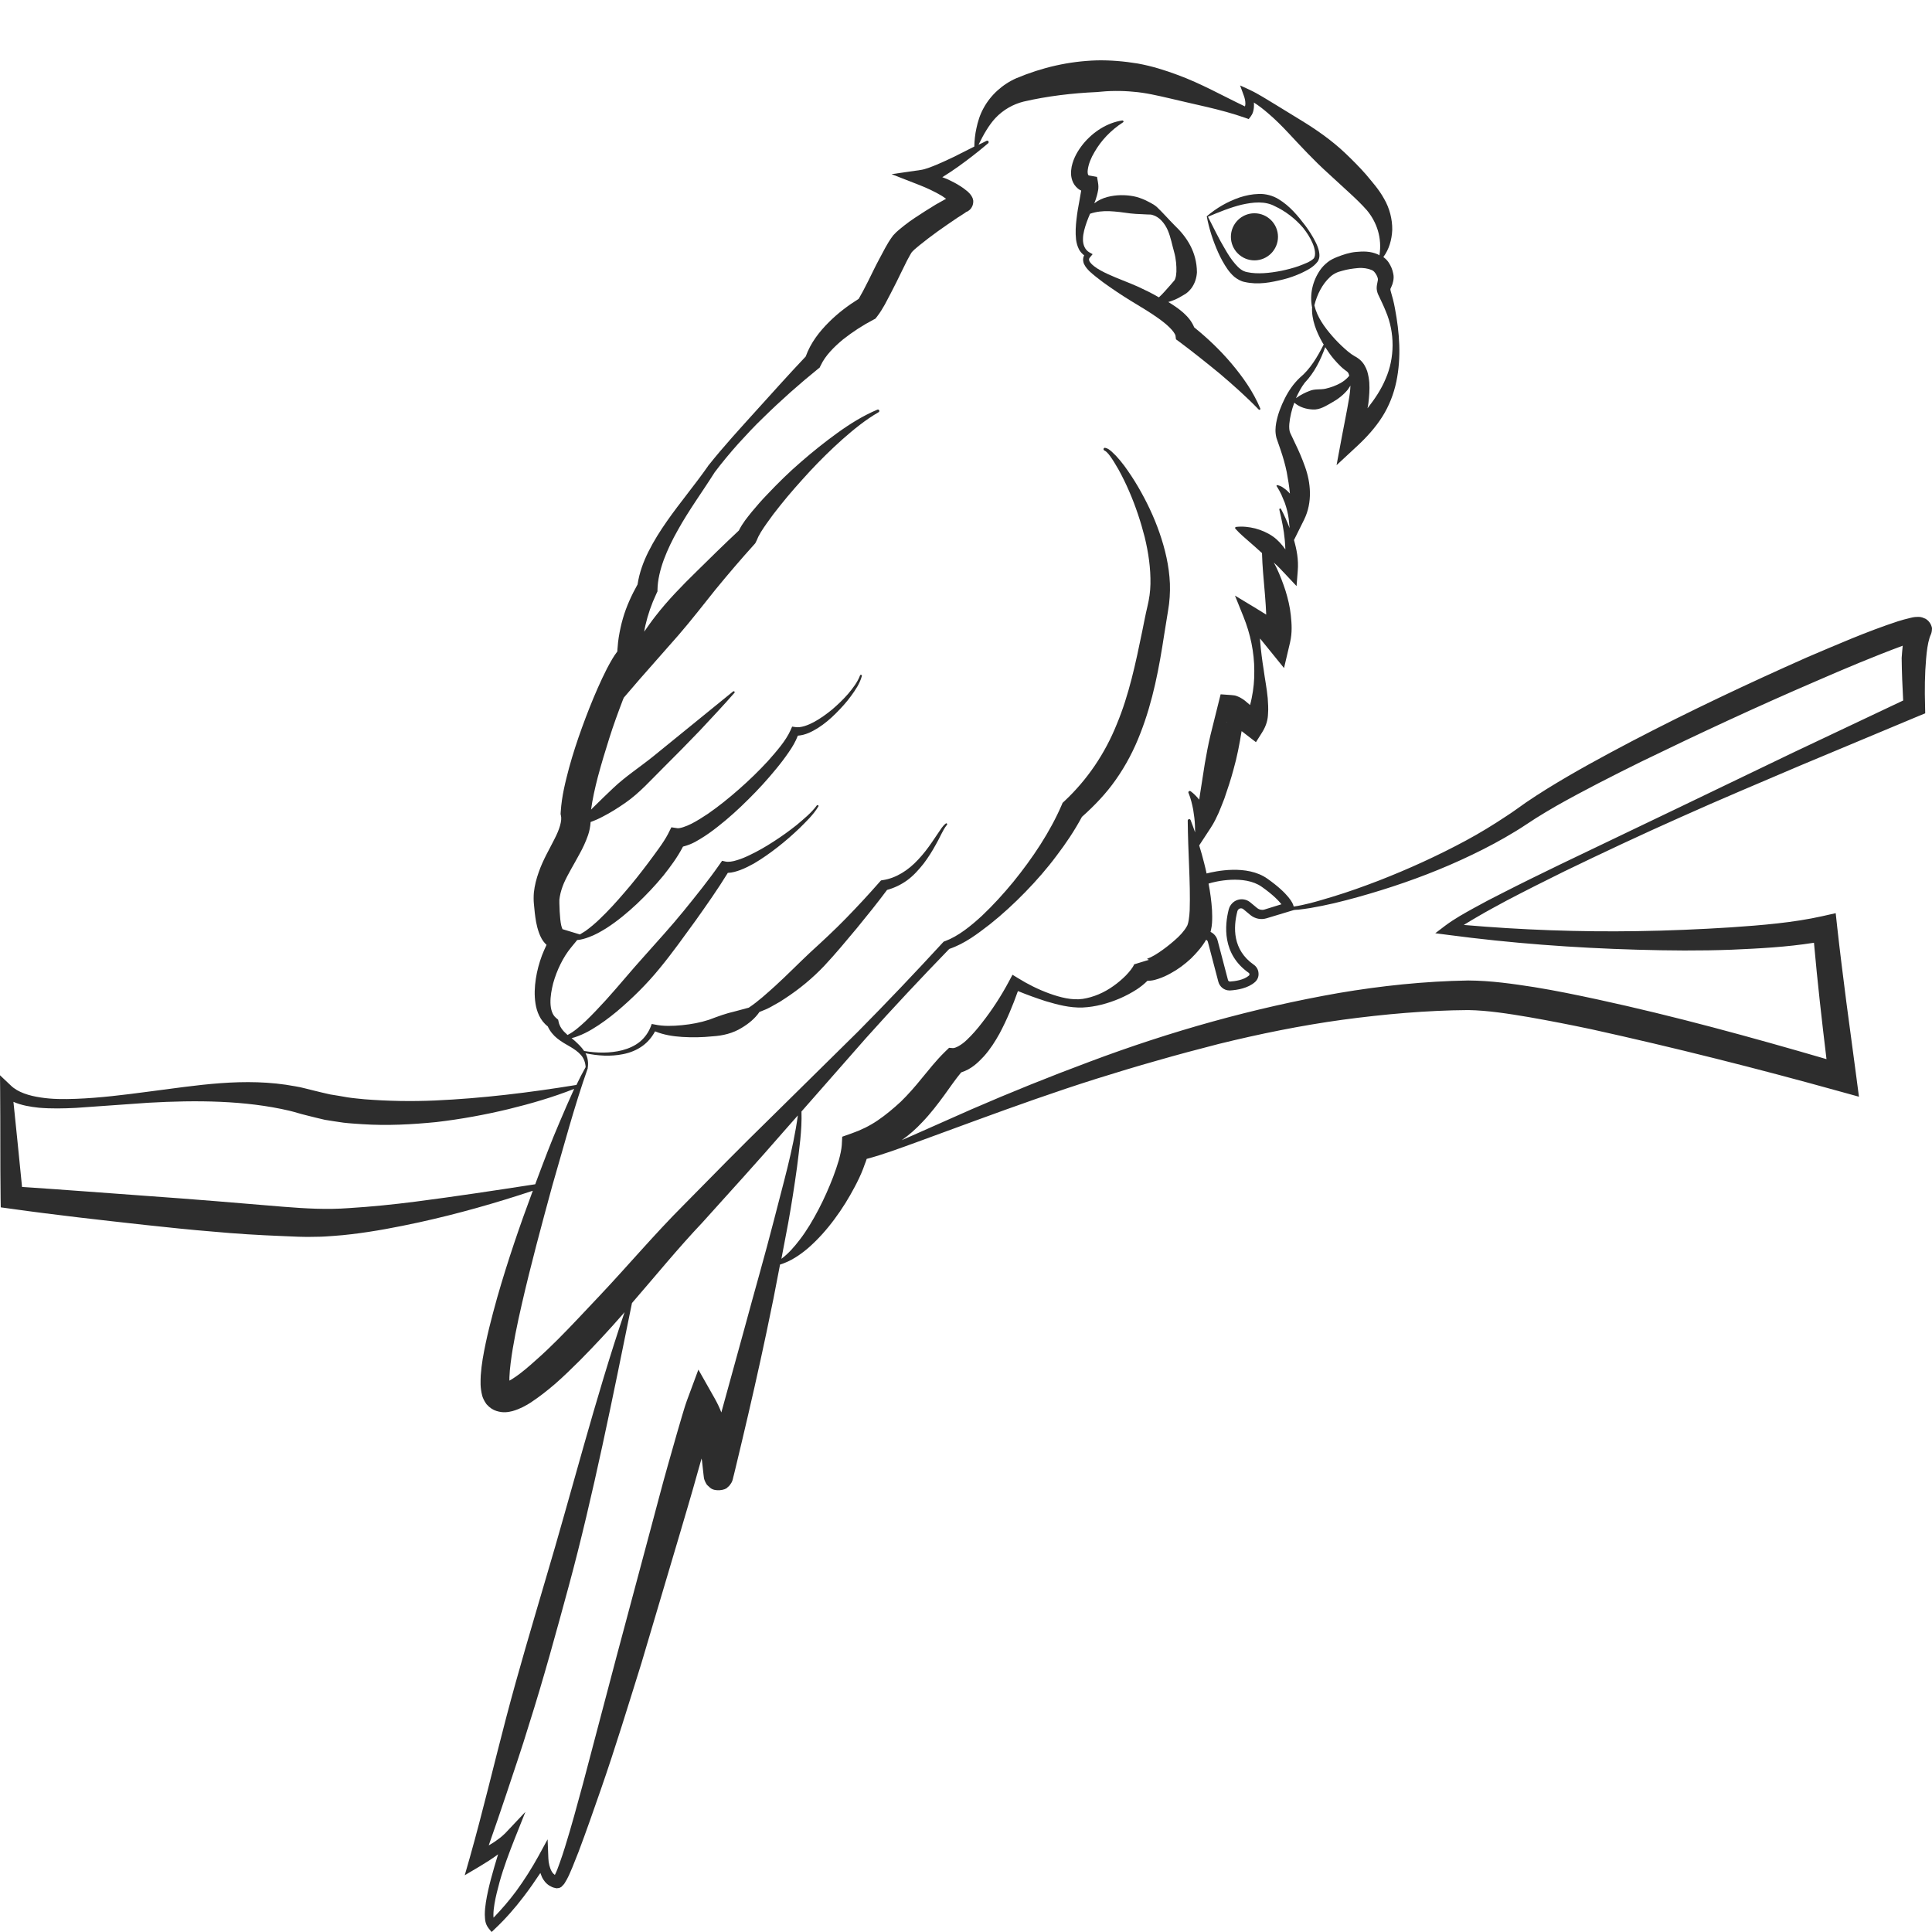 <?xml version="1.0" encoding="utf-8"?>
<!-- Generator: Adobe Illustrator 24.1.2, SVG Export Plug-In . SVG Version: 6.00 Build 0)  -->
<svg version="1.1" id="Layer_1" xmlns="http://www.w3.org/2000/svg" xmlns:xlink="http://www.w3.org/1999/xlink" x="0px" y="0px"
	 viewBox="0 0 128 128" style="enable-background:new 0 0 128 128;" xml:space="preserve">
<style type="text/css">
	.st0{fill:#2D2D2D;}
</style>
<g>
	<path class="st0" d="M81.33,17.84c0.13,0.18,0.27,0.35,0.46,0.51c0.19,0.15,0.44,0.29,0.66,0.33c0.92,0.21,1.76,0.03,2.58-0.17
		c0.41-0.1,0.81-0.25,1.19-0.42c0.38-0.19,0.77-0.36,1.08-0.76c0.16-0.25,0.12-0.5,0.08-0.71c-0.05-0.21-0.13-0.41-0.23-0.6
		c-0.19-0.38-0.41-0.72-0.66-1.06c-0.5-0.66-1.04-1.32-1.79-1.77c-0.37-0.23-0.86-0.36-1.3-0.34c-0.45,0.01-0.87,0.1-1.27,0.23
		c-0.81,0.28-1.52,0.69-2.18,1.25c0.16,0.85,0.41,1.61,0.75,2.38C80.88,17.11,81.08,17.48,81.33,17.84z M82.27,13.56
		c0.76-0.17,1.54-0.25,2.19,0.1c0.69,0.32,1.35,0.82,1.87,1.43c0.25,0.31,0.47,0.65,0.63,1.02c0.15,0.34,0.25,0.81,0.07,1.02
		c-0.22,0.22-0.63,0.36-0.99,0.5c-0.37,0.13-0.76,0.23-1.14,0.31c-0.76,0.15-1.59,0.24-2.27,0.09c-0.33-0.06-0.56-0.27-0.81-0.56
		c-0.25-0.29-0.46-0.62-0.66-0.97c-0.41-0.68-0.77-1.44-1.13-2.14C80.74,14.06,81.52,13.74,82.27,13.56z"/>
	<path class="st0" d="M127.84,41.24c-0.09-0.13-0.22-0.22-0.28-0.25c-0.32-0.15-0.41-0.11-0.49-0.12c-0.09,0-0.14,0.01-0.2,0.01
		c-0.11,0.01-0.19,0.03-0.27,0.05c-0.32,0.07-0.58,0.15-0.85,0.23c-2.1,0.69-4.05,1.55-6.03,2.39c-3.92,1.74-7.8,3.57-11.61,5.56
		c-1.9,1-3.79,2.02-5.63,3.16c-0.46,0.29-0.92,0.58-1.37,0.89c-0.46,0.32-0.87,0.63-1.31,0.91c-0.87,0.58-1.77,1.13-2.7,1.63
		c-1.86,1-3.79,1.88-5.77,2.65c-0.99,0.38-1.99,0.74-3.01,1.05c-0.51,0.15-1.02,0.31-1.53,0.44c-0.35,0.08-0.73,0.18-1.08,0.22
		l-0.02-0.07c-0.03-0.12-0.27-0.75-1.73-1.78c-1.35-0.95-3.44-0.49-4.02-0.34c-0.05-0.23-0.1-0.45-0.16-0.68
		c-0.1-0.4-0.21-0.79-0.33-1.18l0.76-1.16c0.25-0.38,0.38-0.68,0.53-1c0.13-0.32,0.26-0.63,0.38-0.95c0.22-0.64,0.43-1.27,0.6-1.91
		c0.24-0.84,0.4-1.69,0.54-2.55c0.07,0.05,0.14,0.1,0.21,0.16l0.74,0.57l0.41-0.65c0.29-0.46,0.38-0.87,0.39-1.23
		c0.03-0.37,0-0.7-0.02-1.03c-0.06-0.66-0.19-1.28-0.27-1.9c-0.1-0.62-0.18-1.24-0.23-1.86c-0.01-0.07-0.01-0.13-0.01-0.2l0.52,0.64
		l1.07,1.32l0.4-1.7c0.15-0.65,0.11-1.23,0.05-1.8c-0.06-0.56-0.19-1.1-0.35-1.62c-0.17-0.52-0.36-1.02-0.59-1.51
		c-0.06-0.12-0.12-0.24-0.19-0.36c0.26,0.23,0.51,0.49,0.76,0.76l0.75,0.8l0.08-1.02c0.06-0.73-0.07-1.4-0.25-2.03l0.67-1.35
		c0.57-1.16,0.44-2.46,0.06-3.51c-0.19-0.54-0.41-1.05-0.65-1.54l-0.33-0.7c-0.06-0.12-0.08-0.36-0.06-0.59
		c0.04-0.46,0.16-0.95,0.33-1.41c0.38,0.32,0.81,0.43,1.23,0.45c0.46,0.03,0.87-0.24,1.26-0.46c0.4-0.22,0.76-0.5,1.05-0.85
		c0.06-0.09,0.12-0.18,0.18-0.27c-0.01,0.3-0.05,0.62-0.11,0.95c-0.13,0.78-0.3,1.58-0.45,2.39l-0.36,1.93l1.4-1.3
		c0.61-0.57,1.18-1.2,1.63-1.91c0.45-0.71,0.76-1.51,0.93-2.32c0.34-1.64,0.21-3.25-0.09-4.85c-0.07-0.4-0.18-0.81-0.29-1.18
		c-0.03-0.17-0.01-0.09,0.06-0.28c0.08-0.16,0.19-0.53,0.12-0.83c-0.06-0.31-0.15-0.51-0.3-0.75c-0.1-0.15-0.22-0.27-0.36-0.37
		c0.38-0.51,0.56-1.14,0.59-1.8c0.01-0.71-0.18-1.44-0.54-2.06c-0.36-0.65-0.79-1.11-1.2-1.61c-0.43-0.49-0.88-0.94-1.34-1.38
		c-0.92-0.88-1.97-1.61-3.06-2.27l-1.63-1c-0.56-0.33-1.06-0.67-1.7-0.97l-0.61-0.28l0.24,0.66c0.07,0.18,0.11,0.37,0.11,0.55
		c0,0.06-0.01,0.12-0.03,0.18c-1.47-0.7-2.91-1.52-4.47-2.09c-0.83-0.31-1.69-0.58-2.62-0.75c-0.91-0.15-1.83-0.23-2.74-0.21
		c-1.84,0.06-3.59,0.46-5.31,1.18c-0.93,0.41-1.71,1.12-2.18,1.99c-0.24,0.43-0.38,0.9-0.47,1.33c-0.09,0.4-0.13,0.81-0.14,1.21
		c-0.46,0.23-0.91,0.46-1.37,0.69c-0.37,0.18-0.75,0.35-1.12,0.51c-0.37,0.15-0.76,0.31-1.06,0.35l-1.93,0.28l1.87,0.73
		c0.48,0.19,0.95,0.41,1.38,0.66c0.13,0.07,0.24,0.16,0.36,0.24L62,13.55c-0.47,0.29-0.94,0.58-1.4,0.89
		c-0.23,0.15-0.46,0.32-0.69,0.5c-0.23,0.19-0.45,0.34-0.73,0.65l-0.11,0.15L59,15.84l-0.13,0.2l-0.22,0.38l-0.39,0.73
		c-0.26,0.48-0.49,0.97-0.73,1.45l-0.36,0.7c-0.1,0.17-0.2,0.36-0.28,0.5c-0.72,0.45-1.38,0.95-1.98,1.55
		c-0.62,0.62-1.2,1.35-1.53,2.27c-1.11,1.17-2.16,2.35-3.23,3.53c-1.1,1.22-2.21,2.42-3.24,3.72l0,0l-0.01,0.02
		c-0.85,1.22-1.84,2.39-2.72,3.65c-0.44,0.63-0.86,1.29-1.22,2.01c-0.33,0.66-0.6,1.38-0.72,2.17c-0.39,0.7-0.74,1.45-0.97,2.25
		c-0.12,0.41-0.21,0.84-0.28,1.27c-0.03,0.21-0.06,0.43-0.07,0.64c-0.01,0.09-0.02,0.19-0.02,0.28c-0.14,0.18-0.23,0.33-0.33,0.49
		c-0.13,0.22-0.25,0.44-0.36,0.65c-0.22,0.43-0.42,0.86-0.61,1.29c-0.38,0.86-0.72,1.73-1.04,2.61c-0.32,0.88-0.61,1.77-0.86,2.68
		c-0.24,0.92-0.48,1.83-0.55,2.9l-0.01,0.15l0.02,0.09c0.09,0.34-0.09,0.93-0.43,1.58c-0.32,0.65-0.75,1.35-1.04,2.19
		c-0.15,0.42-0.27,0.87-0.32,1.35c-0.02,0.22-0.02,0.54,0,0.72l0.06,0.61c0.05,0.41,0.1,0.83,0.28,1.33c0.09,0.25,0.22,0.54,0.5,0.8
		c0,0,0,0,0,0c-0.11,0.23-0.21,0.46-0.3,0.69c-0.19,0.51-0.33,1.03-0.41,1.56c-0.08,0.53-0.11,1.08-0.02,1.65
		c0.08,0.51,0.3,1.11,0.81,1.5c0.15,0.33,0.38,0.6,0.63,0.8c0.29,0.23,0.58,0.39,0.86,0.55c0.27,0.16,0.52,0.33,0.71,0.55
		c0.19,0.21,0.29,0.49,0.31,0.8c-0.22,0.39-0.42,0.78-0.61,1.18c-3.12,0.51-6.25,0.89-9.36,1.03c-1.57,0.07-3.14,0.04-4.67-0.08
		c-0.38-0.04-0.77-0.07-1.15-0.13c-0.38-0.07-0.75-0.13-1.13-0.19c-0.37-0.08-0.73-0.17-1.1-0.26c-0.36-0.08-0.81-0.22-1.22-0.28
		c-3.35-0.63-6.6-0.04-9.77,0.36c-1.59,0.21-3.17,0.41-4.76,0.47c-0.79,0.03-1.58,0.03-2.34-0.09c-0.75-0.11-1.51-0.34-1.97-0.79
		L0,71.24l0.01,0.99c0.02,2.38,0,4.76,0.03,7.16l0.01,0.6l0.66,0.09c2.98,0.42,5.96,0.75,8.94,1.08c1.49,0.16,2.99,0.32,4.49,0.44
		c1.5,0.14,3,0.23,4.51,0.29c0.76,0.03,1.5,0.08,2.3,0.05c0.4,0,0.79-0.03,1.18-0.06c0.39-0.03,0.77-0.06,1.15-0.11
		c1.53-0.18,3.02-0.47,4.5-0.79c2.55-0.56,5.05-1.27,7.52-2.09c-0.87,2.33-1.67,4.67-2.36,7.08c-0.37,1.33-0.72,2.65-0.96,4.06
		c-0.06,0.35-0.1,0.71-0.13,1.1c-0.01,0.39-0.05,0.76,0.1,1.35c0.02,0.07,0.06,0.17,0.1,0.25c0.04,0.09,0.11,0.2,0.18,0.3
		c0.22,0.25,0.44,0.38,0.66,0.45c0.47,0.15,0.8,0.07,1.06,0.01c0.52-0.15,0.86-0.35,1.2-0.56c0.59-0.39,1.11-0.8,1.61-1.23
		c0.58-0.5,1.11-1.03,1.65-1.56c0.97-0.98,1.91-1.99,2.81-3.02c0.05-0.06,0.11-0.12,0.16-0.19c-1.93,5.68-3.54,12.03-5.22,17.66
		c-0.9,3.07-1.82,6.14-2.63,9.23c-0.81,3.09-1.55,6.23-2.41,9.27l-0.33,1.15l0.98-0.58c0.4-0.24,0.8-0.49,1.18-0.77
		c0.02-0.01,0.03-0.03,0.05-0.04c-0.17,0.55-0.33,1.1-0.48,1.66c-0.13,0.5-0.25,1.01-0.33,1.53c-0.04,0.26-0.07,0.53-0.07,0.81
		c0.02,0.28-0.01,0.58,0.27,0.93l0.18,0.22l0.22-0.21c0.7-0.66,1.33-1.38,1.9-2.13c0.39-0.51,0.76-1.04,1.11-1.57
		c0.03,0.09,0.07,0.18,0.11,0.28c0.1,0.2,0.25,0.41,0.49,0.56c0.12,0.07,0.24,0.13,0.37,0.15l0.05,0.01l0.02,0.01
		c0,0,0.02,0.01,0.07,0c0.08,0,0.17-0.02,0.23-0.06c0.08-0.04,0.06-0.04,0.09-0.07c0.1-0.09,0.13-0.14,0.17-0.19
		c0.25-0.39,0.37-0.71,0.52-1.06c0.14-0.34,0.28-0.69,0.41-1.03c0.52-1.38,1-2.76,1.48-4.14c0.96-2.76,1.81-5.56,2.68-8.34
		l2.49-8.39c0.41-1.4,0.83-2.79,1.22-4.2l0.28-0.99c0.01,0.06,0.02,0.11,0.03,0.16l0.1,0.91l0.02,0.16l0.01,0.07l0.01,0.05
		l0.01,0.03l0.02,0.06c0.03,0.08,0.07,0.16,0.11,0.23c0.08,0.08-0.09-0.04,0.25,0.26c0.31,0.29,1.03,0.17,1.16-0.02
		c0.12-0.09,0.18-0.18,0.25-0.29c0.03-0.05,0.06-0.12,0.07-0.15l0.01-0.03l0.03-0.11l0.01-0.04l0.01-0.05l0.03-0.11l0.11-0.45
		l0.43-1.8c0.57-2.4,1.12-4.81,1.63-7.23c0.32-1.5,0.62-3,0.9-4.5c0.7-0.21,1.33-0.64,1.87-1.1c0.65-0.57,1.22-1.21,1.73-1.9
		c0.51-0.68,0.96-1.41,1.36-2.17c0.2-0.38,0.39-0.77,0.55-1.19c0.03-0.08,0.06-0.17,0.09-0.25c0.05-0.13,0.1-0.25,0.14-0.39
		c1.1-0.29,2.15-0.69,3.21-1.07l3.98-1.46c2.65-0.97,5.31-1.92,8-2.77c1.34-0.42,2.69-0.83,4.04-1.21c1.35-0.39,2.71-0.75,4.07-1.1
		c2.72-0.67,5.47-1.23,8.24-1.61c2.76-0.37,5.55-0.62,8.31-0.64c1.29,0.02,2.68,0.24,4.04,0.47c1.37,0.24,2.75,0.51,4.12,0.8
		c5.48,1.21,10.96,2.59,16.39,4.1l1.34,0.37l-0.18-1.37l-0.66-4.94c-0.21-1.65-0.42-3.29-0.6-4.93l-0.1-0.92l-0.89,0.2
		c-1.92,0.43-4.01,0.6-6.06,0.74c-2.06,0.13-4.13,0.22-6.21,0.25c-3.83,0.06-7.66-0.08-11.48-0.41c0.32-0.2,0.64-0.39,0.97-0.58
		c0.61-0.36,1.24-0.69,1.86-1.03c1.26-0.66,2.53-1.3,3.81-1.93c2.56-1.24,5.14-2.45,7.75-3.61c2.6-1.17,5.23-2.27,7.85-3.39
		l7.89-3.3l0.44-0.18l-0.01-0.51c-0.03-1.03-0.02-2.1,0.07-3.11c0.04-0.5,0.11-1.01,0.23-1.39c0.01-0.05,0.03-0.07,0.04-0.11
		l0.02-0.05c0.03-0.07,0.1-0.2,0.1-0.46C128,41.56,127.93,41.35,127.84,41.24z M83.59,58.75c0.74,0.52,1.12,0.92,1.31,1.16
		l-1.13,0.35c-0.16,0.05-0.34,0.01-0.47-0.09l-0.47-0.39c-0.23-0.19-0.55-0.25-0.83-0.16c-0.29,0.09-0.51,0.33-0.59,0.62
		c-0.27,1.04-0.46,2.97,1.33,4.22c0.03,0.02,0.04,0.05,0.04,0.09c0,0.02,0,0.05-0.03,0.08c-0.34,0.3-0.93,0.38-1.26,0.4
		c-0.05,0-0.11-0.03-0.13-0.09l-0.69-2.63c-0.06-0.24-0.23-0.45-0.45-0.56l-0.02-0.01c0.01-0.04,0.02-0.08,0.03-0.12
		c0.04-0.17,0.06-0.33,0.07-0.48c0.02-0.3,0.01-0.57,0-0.84c-0.04-0.61-0.12-1.19-0.23-1.76C80.49,58.4,82.44,57.94,83.59,58.75z
		 M81.31,47.84l-0.04-0.01c-0.01-0.01-0.02-0.01-0.02-0.01s0.02,0.01,0.04,0.01c0.01,0,0.02,0.01,0.03,0.02
		C81.32,47.84,81.32,47.84,81.31,47.84z M88.83,25.37c-0.32,0.18-0.66,0.3-1,0.38c-0.35,0.08-0.73,0-1.07,0.15
		c-0.29,0.11-0.58,0.25-0.9,0.48c0.16-0.36,0.35-0.72,0.58-1.02c0.65-0.68,1.05-1.51,1.36-2.36c0.17,0.27,0.36,0.54,0.57,0.79
		c0.14,0.17,0.3,0.33,0.46,0.49c0.09,0.08,0.17,0.16,0.27,0.23l0.15,0.11c0.01,0.01,0.03,0.03,0.04,0.04
		c0.04,0.04,0.08,0.13,0.1,0.24C89.23,25.09,89.04,25.25,88.83,25.37z M91.81,20.62c0.61,1.42,0.6,3.09-0.01,4.48
		c-0.29,0.7-0.71,1.32-1.16,1.9c-0.01,0.02-0.03,0.03-0.04,0.05c0.02-0.11,0.05-0.22,0.06-0.34c0.05-0.43,0.09-0.88,0.06-1.36
		c-0.02-0.24-0.06-0.49-0.14-0.76c-0.09-0.26-0.24-0.56-0.51-0.78c-0.07-0.06-0.14-0.1-0.21-0.15l-0.11-0.06
		c-0.07-0.04-0.15-0.09-0.22-0.14c-0.15-0.11-0.3-0.23-0.44-0.36c-0.29-0.26-0.57-0.54-0.83-0.84c-0.51-0.59-0.99-1.24-1.18-2.03
		c0.18-0.73,0.53-1.4,1.01-1.85c0.12-0.12,0.25-0.21,0.39-0.28c0.13-0.07,0.26-0.11,0.45-0.16c0.34-0.1,0.7-0.15,1.04-0.18
		c0.34-0.03,0.67,0.03,0.88,0.12c0.11,0.04,0.18,0.1,0.23,0.17c0.07,0.08,0.16,0.24,0.18,0.32c0.03,0.09,0.05,0.12,0,0.33
		c-0.02,0.1-0.06,0.26-0.05,0.44c0.01,0.17,0.08,0.35,0.13,0.44C91.5,19.93,91.67,20.26,91.81,20.62z M27.54,79.61
		c-1.48,0.19-2.95,0.34-4.42,0.43c-1.47,0.11-2.85,0.03-4.36-0.09c-2.97-0.25-5.95-0.5-8.94-0.71c-2.79-0.2-5.57-0.42-8.36-0.6
		c-0.18-1.88-0.38-3.76-0.57-5.64c0.55,0.24,1.14,0.33,1.69,0.39c0.83,0.07,1.64,0.05,2.45,0.01l4.8-0.34
		c3.18-0.18,6.41-0.16,9.35,0.53c0.38,0.09,0.69,0.2,1.11,0.3c0.41,0.1,0.82,0.21,1.23,0.3c0.41,0.07,0.83,0.13,1.24,0.19
		c0.41,0.05,0.83,0.07,1.24,0.1c1.65,0.11,3.29,0.02,4.91-0.14c1.62-0.19,3.21-0.48,4.79-0.86c1.47-0.36,2.92-0.78,4.34-1.34
		c-0.34,0.74-0.66,1.49-0.98,2.24c-0.54,1.25-1.02,2.53-1.5,3.81c-0.03,0.09-0.07,0.18-0.1,0.27
		C32.81,78.87,30.17,79.27,27.54,79.61z M51.28,80.82c-0.61,2.38-1.3,4.75-1.94,7.13l-1.55,5.63c-0.12-0.32-0.27-0.63-0.45-0.95
		l-1.07-1.89l-0.76,2.05c-0.15,0.42-0.24,0.75-0.35,1.11l-0.31,1.06l-0.6,2.11c-0.4,1.4-0.76,2.82-1.14,4.22l-2.26,8.45l-2.23,8.45
		c-0.38,1.4-0.76,2.81-1.19,4.19c-0.11,0.35-0.22,0.69-0.34,1.02c-0.1,0.28-0.21,0.59-0.33,0.82c-0.07-0.05-0.14-0.12-0.2-0.22
		c-0.14-0.23-0.22-0.58-0.23-0.88l-0.05-1.26l-0.6,1.1c-0.44,0.8-0.94,1.59-1.48,2.33c-0.46,0.62-0.97,1.21-1.5,1.76
		c-0.01-0.06-0.01-0.13-0.01-0.19c0-0.23,0.03-0.47,0.07-0.72c0.08-0.49,0.21-0.97,0.34-1.46c0.27-0.97,0.63-1.92,1-2.86l0.71-1.78
		l-1.34,1.42c-0.11,0.11-0.29,0.27-0.46,0.39c-0.17,0.13-0.35,0.25-0.54,0.36c-0.03,0.02-0.06,0.03-0.09,0.05
		c0.4-1.14,0.79-2.27,1.17-3.41c0.5-1.52,1.03-3.04,1.49-4.57c0.97-3.05,1.81-6.14,2.65-9.23c1.6-5.91,2.94-12.64,4.18-18.72
		c1.56-1.8,3.05-3.63,4.67-5.34c1.82-2.02,3.65-4.03,5.43-6.08l0.89-1.01C52.54,76.23,51.86,78.52,51.28,80.82z M58.15,74.23
		c-0.53,0.36-1.1,0.64-1.7,0.85l-0.65,0.23l-0.03,0.56c-0.02,0.28-0.1,0.65-0.2,1.01c-0.11,0.36-0.23,0.73-0.37,1.09
		c-0.28,0.73-0.6,1.45-0.97,2.16c-0.37,0.7-0.77,1.39-1.25,2.01c-0.35,0.46-0.74,0.91-1.21,1.26c0.15-0.79,0.3-1.58,0.45-2.37
		c0.22-1.22,0.41-2.44,0.58-3.67c0.15-1.23,0.34-2.46,0.3-3.72c0,0,0,0,0,0l4.27-4.86c1.8-2.01,3.64-3.97,5.52-5.91
		c1.05-0.36,1.87-1,2.69-1.63c0.83-0.66,1.61-1.38,2.35-2.14c0.74-0.76,1.44-1.56,2.08-2.42c0.61-0.8,1.18-1.65,1.67-2.56
		c0.83-0.74,1.61-1.55,2.25-2.47c0.67-0.95,1.21-1.99,1.62-3.06c0.84-2.14,1.25-4.38,1.58-6.54l0.26-1.61
		c0.1-0.56,0.14-1.2,0.12-1.77c-0.05-1.18-0.32-2.3-0.69-3.37c-0.37-1.07-0.86-2.09-1.42-3.05c-0.28-0.48-0.59-0.95-0.92-1.4
		c-0.17-0.23-0.35-0.44-0.54-0.65c-0.1-0.1-0.2-0.2-0.31-0.3c-0.12-0.09-0.21-0.19-0.41-0.23c-0.04-0.01-0.08,0.01-0.1,0.05
		c-0.02,0.05,0,0.1,0.04,0.12l0.03,0.02c0.17,0.08,0.35,0.34,0.49,0.55c0.15,0.22,0.28,0.46,0.42,0.69c0.26,0.47,0.5,0.96,0.71,1.45
		c0.43,0.99,0.77,2.02,1.03,3.04c0.25,1.03,0.4,2.08,0.38,3.1c-0.01,0.52-0.08,0.98-0.2,1.49c-0.13,0.54-0.23,1.08-0.34,1.62
		c-0.44,2.14-0.88,4.24-1.69,6.18c-0.78,1.94-1.94,3.66-3.45,5.08l-0.14,0.13l-0.05,0.12c-0.78,1.81-1.93,3.53-3.21,5.11
		c-0.65,0.79-1.34,1.55-2.08,2.25c-0.74,0.68-1.56,1.35-2.44,1.68l-0.09,0.03l-0.05,0.05c-1.84,2-3.71,3.97-5.62,5.9l-5.81,5.73
		c-1.95,1.9-3.85,3.84-5.76,5.78c-1.93,1.93-3.7,4.03-5.55,5.99c-0.93,0.98-1.84,1.97-2.78,2.91c-0.47,0.47-0.95,0.93-1.44,1.36
		c-0.48,0.43-0.97,0.86-1.46,1.18c-0.1,0.07-0.21,0.14-0.31,0.19c0-0.07,0-0.15,0-0.22c0.01-0.3,0.04-0.61,0.08-0.93
		c0.16-1.28,0.44-2.6,0.74-3.91c0.6-2.62,1.31-5.24,2.02-7.85c0.76-2.6,1.45-5.24,2.35-7.78l0-0.01c0-0.01,0-0.02,0-0.02
		c0,0,0,0,0-0.01c0.05-0.31,0.01-0.66-0.15-0.96c0.81,0.17,1.65,0.23,2.49,0.06c0.46-0.09,0.92-0.27,1.31-0.56
		c0.34-0.25,0.61-0.58,0.81-0.95c0.59,0.24,1.19,0.33,1.8,0.37c0.66,0.04,1.33,0.03,2-0.04c0.68-0.04,1.36-0.2,1.95-0.57
		c0.45-0.27,0.87-0.61,1.17-1.05c0.06-0.02,0.12-0.04,0.18-0.07c0.27-0.1,0.53-0.23,0.78-0.38c0.25-0.13,0.5-0.28,0.73-0.44
		c0.95-0.62,1.82-1.34,2.59-2.15c0.76-0.81,1.47-1.67,2.18-2.52c0.68-0.83,1.35-1.66,1.99-2.52c0.48-0.13,0.93-0.35,1.32-0.63
		c0.43-0.31,0.78-0.71,1.1-1.11c0.31-0.41,0.58-0.84,0.82-1.28c0.25-0.42,0.44-0.93,0.71-1.27l0.02-0.02c0.02-0.02,0.02-0.05,0-0.08
		c-0.02-0.03-0.06-0.03-0.08-0.01c-0.23,0.18-0.34,0.4-0.49,0.61l-0.42,0.62c-0.28,0.41-0.58,0.8-0.91,1.15
		c-0.65,0.71-1.47,1.24-2.35,1.37l-0.12,0.02l-0.1,0.11c-0.72,0.82-1.46,1.62-2.22,2.4c-0.76,0.78-1.56,1.52-2.36,2.25
		c-0.79,0.74-1.54,1.51-2.33,2.23c-0.57,0.51-1.12,1.02-1.75,1.44c-0.32,0.09-0.62,0.17-0.93,0.25c-0.58,0.13-1.12,0.33-1.7,0.55
		c-0.58,0.19-1.18,0.3-1.79,0.36c-0.61,0.06-1.24,0.08-1.8-0.04l-0.21-0.04l-0.06,0.16c-0.15,0.39-0.4,0.75-0.73,1.02
		c-0.33,0.27-0.74,0.45-1.16,0.56c-0.81,0.21-1.69,0.19-2.53,0.05c-0.18-0.27-0.42-0.49-0.64-0.69c-0.06-0.05-0.13-0.11-0.19-0.16
		c0.14-0.03,0.28-0.08,0.41-0.13c0.33-0.12,0.64-0.28,0.93-0.45c0.59-0.35,1.14-0.76,1.66-1.19c1.03-0.87,1.99-1.82,2.83-2.85
		c0.85-1.03,1.62-2.12,2.4-3.19c0.73-1.03,1.45-2.05,2.12-3.14c0.31-0.01,0.58-0.1,0.83-0.19c0.32-0.12,0.61-0.27,0.9-0.43
		c0.56-0.33,1.08-0.7,1.58-1.09c0.5-0.39,0.98-0.81,1.44-1.25c0.45-0.45,0.91-0.88,1.25-1.44c0.02-0.03,0.01-0.06-0.02-0.08
		c-0.03-0.02-0.07-0.01-0.09,0.01l0,0.01c-0.36,0.49-0.86,0.89-1.33,1.29c-0.49,0.39-0.99,0.75-1.52,1.09
		c-0.52,0.34-1.06,0.65-1.61,0.91c-0.27,0.13-0.55,0.25-0.83,0.33c-0.27,0.09-0.56,0.13-0.75,0.09l-0.23-0.05l-0.16,0.23
		c-0.73,1.05-1.57,2.09-2.39,3.1c-0.83,1.02-1.72,1.99-2.59,2.97c-0.88,0.97-1.7,1.98-2.57,2.94c-0.44,0.48-0.88,0.95-1.34,1.39
		c-0.37,0.34-0.75,0.69-1.19,0.91c-0.09-0.08-0.17-0.16-0.25-0.24c-0.19-0.21-0.31-0.43-0.35-0.67l-0.02-0.1l-0.15-0.13
		c-0.24-0.2-0.35-0.57-0.36-0.99c-0.01-0.42,0.07-0.86,0.18-1.3c0.24-0.86,0.66-1.73,1.18-2.36l0.41-0.5
		c0.27-0.02,0.53-0.1,0.77-0.19c0.42-0.15,0.8-0.37,1.17-0.6c0.73-0.47,1.4-1.03,2.02-1.61c0.62-0.59,1.21-1.21,1.76-1.88
		c0.47-0.6,0.91-1.18,1.29-1.91c0.17-0.04,0.32-0.1,0.46-0.15c0.25-0.1,0.46-0.22,0.67-0.35c0.42-0.25,0.79-0.52,1.16-0.81
		c0.73-0.57,1.41-1.19,2.05-1.83c0.65-0.64,1.26-1.31,1.84-2.02c0.29-0.35,0.57-0.72,0.83-1.1c0.23-0.33,0.44-0.68,0.6-1.09
		c0.52-0.04,0.94-0.27,1.32-0.5c0.44-0.28,0.83-0.61,1.19-0.97c0.36-0.36,0.7-0.73,1-1.14c0.3-0.41,0.59-0.83,0.73-1.34
		c0.01-0.03-0.01-0.07-0.04-0.08c-0.03-0.01-0.07,0-0.08,0.04l0,0c-0.17,0.45-0.48,0.85-0.79,1.22c-0.32,0.37-0.68,0.71-1.05,1.03
		c-0.38,0.31-0.78,0.6-1.2,0.83c-0.41,0.22-0.88,0.4-1.25,0.34l-0.21-0.03l-0.1,0.23c-0.32,0.72-0.94,1.41-1.51,2.06
		c-0.6,0.65-1.23,1.26-1.9,1.85c-0.66,0.58-1.35,1.14-2.06,1.63c-0.36,0.24-0.72,0.47-1.09,0.66c-0.35,0.18-0.79,0.33-0.95,0.3
		l-0.39-0.06l-0.22,0.44c-0.15,0.29-0.38,0.64-0.61,0.96c-0.24,0.33-0.47,0.65-0.72,0.98c-0.49,0.65-1,1.3-1.54,1.92
		c-0.53,0.62-1.08,1.23-1.67,1.79c-0.29,0.28-0.6,0.54-0.93,0.78c-0.12,0.08-0.25,0.16-0.37,0.23l-1.12-0.34
		c-0.07-0.02-0.04-0.03-0.04-0.03c0-0.01-0.04-0.08-0.07-0.2c-0.06-0.24-0.09-0.6-0.11-0.95l-0.02-0.55c-0.01-0.2,0-0.28,0.03-0.44
		c0.05-0.29,0.14-0.58,0.27-0.89c0.27-0.61,0.66-1.23,1.05-1.96c0.2-0.36,0.39-0.76,0.55-1.22c0.09-0.26,0.15-0.56,0.17-0.87
		c0.28-0.1,0.55-0.22,0.81-0.36c0.53-0.27,1.01-0.58,1.49-0.91c0.95-0.66,1.71-1.53,2.52-2.33c0.81-0.8,1.61-1.62,2.4-2.44
		c0.78-0.84,1.56-1.66,2.31-2.52c0.02-0.02,0.02-0.06,0-0.08c-0.02-0.03-0.06-0.03-0.09-0.01l-5.29,4.3
		c-0.88,0.71-1.84,1.33-2.65,2.1c-0.41,0.39-0.81,0.77-1.21,1.17c-0.09,0.08-0.17,0.17-0.26,0.26c0.09-0.68,0.26-1.44,0.45-2.17
		c0.23-0.86,0.49-1.72,0.76-2.57c0.27-0.86,0.58-1.7,0.9-2.54c0.02-0.05,0.04-0.09,0.06-0.14c0.34-0.4,0.69-0.81,1.04-1.21
		l2.58-2.93c0.85-0.98,1.65-2.02,2.47-3.04c0.83-1.01,1.69-2.02,2.56-2.98l0.06-0.07l0.1-0.2c0.04-0.08,0.05-0.13,0.1-0.23
		l0.16-0.29c0.13-0.2,0.25-0.4,0.4-0.6c0.28-0.4,0.58-0.8,0.89-1.18c0.62-0.78,1.29-1.53,1.97-2.27c0.68-0.73,1.4-1.44,2.15-2.11
		c0.75-0.66,1.53-1.3,2.4-1.8c0.04-0.02,0.06-0.08,0.04-0.12c-0.02-0.05-0.08-0.07-0.12-0.05c-0.95,0.4-1.83,0.95-2.66,1.55
		c-0.83,0.6-1.63,1.24-2.41,1.92c-0.78,0.67-1.51,1.39-2.22,2.14c-0.36,0.37-0.7,0.76-1.04,1.17c-0.3,0.38-0.58,0.7-0.85,1.23
		c-0.96,0.9-1.89,1.81-2.82,2.73c-0.95,0.93-1.89,1.89-2.71,2.95c-0.26,0.33-0.5,0.68-0.74,1.02c0.02-0.14,0.05-0.28,0.08-0.42
		c0.16-0.7,0.4-1.4,0.72-2.08l0.08-0.17l0-0.11c0.01-0.64,0.18-1.33,0.42-1.99c0.25-0.67,0.57-1.33,0.94-1.98
		c0.72-1.3,1.61-2.51,2.43-3.81c0.48-0.64,1-1.26,1.54-1.87c0.55-0.6,1.1-1.2,1.69-1.76c1.16-1.14,2.39-2.23,3.64-3.24l0.08-0.06
		l0.08-0.16c0.3-0.64,0.87-1.21,1.47-1.71c0.62-0.49,1.31-0.94,2-1.3l0.15-0.08l0.11-0.14c0.24-0.31,0.36-0.54,0.51-0.79l0.39-0.74
		c0.25-0.49,0.5-0.97,0.73-1.46l0.35-0.71l0.18-0.33l0.08-0.14l0.05-0.08c0.08-0.1,0.29-0.29,0.48-0.44l0.61-0.48
		c0.42-0.32,0.85-0.63,1.29-0.93l0.66-0.45l0.33-0.21l0.15-0.1l0.06-0.04c0.01-0.01,0.02-0.01,0.01-0.01l-0.01,0c0,0-0.01,0-0.01,0
		c0.05-0.02,0.11-0.04,0.16-0.07c0.08-0.05,0.16-0.12,0.22-0.21c0.03-0.04,0.05-0.09,0.07-0.13c0.01-0.03,0.02-0.05,0.03-0.08
		c0.02-0.06,0.02-0.12,0.03-0.17c0-0.03,0-0.06,0-0.08l0-0.03c-0.01-0.05-0.02-0.09-0.03-0.13c-0.02-0.06-0.04-0.09-0.06-0.13
		l-0.04-0.07c-0.05-0.07-0.09-0.12-0.13-0.16c-0.07-0.08-0.14-0.14-0.21-0.19c-0.13-0.11-0.26-0.2-0.39-0.28
		c-0.26-0.17-0.52-0.3-0.79-0.43c-0.13-0.06-0.27-0.11-0.4-0.16c0.36-0.22,0.7-0.45,1.04-0.69c0.69-0.49,1.35-1.01,2-1.56
		c0.03-0.03,0.04-0.08,0.02-0.12c-0.02-0.05-0.08-0.06-0.13-0.04c-0.18,0.09-0.35,0.18-0.53,0.26c0.32-0.66,0.69-1.31,1.12-1.77
		c0.52-0.55,1.18-0.92,1.87-1.09c1.55-0.36,3.23-0.56,4.83-0.63C73.49,6.01,74.3,6,75.1,6.08c0.78,0.06,1.59,0.25,2.41,0.44
		c1.63,0.4,3.35,0.71,4.97,1.28l0.25,0.09l0.13-0.17c0.13-0.18,0.16-0.29,0.19-0.44c0.03-0.14,0.03-0.28,0.03-0.41
		c0-0.03-0.01-0.05-0.01-0.08c0.33,0.21,0.65,0.46,0.95,0.72c0.47,0.4,0.91,0.84,1.34,1.3c0.85,0.91,1.69,1.82,2.61,2.65l1.35,1.24
		c0.44,0.4,0.9,0.84,1.24,1.23c0.65,0.78,1.02,1.83,0.83,2.99c-0.03-0.02-0.06-0.04-0.09-0.06c-0.51-0.23-1-0.21-1.45-0.17
		c-0.45,0.04-0.86,0.18-1.27,0.34c-0.19,0.08-0.43,0.18-0.62,0.34c-0.19,0.15-0.36,0.32-0.49,0.51c-0.52,0.75-0.7,1.63-0.55,2.44
		c0,0,0.01,0.01,0.01,0.01c-0.05,0.84,0.29,1.67,0.7,2.39c0.02,0.03,0.04,0.07,0.07,0.1c-0.42,0.83-0.89,1.63-1.59,2.21
		c-0.42,0.4-0.74,0.87-0.99,1.37c-0.25,0.5-0.46,1.03-0.57,1.62c-0.05,0.3-0.08,0.61,0.02,1c0.1,0.3,0.18,0.52,0.27,0.78
		c0.17,0.5,0.31,0.99,0.41,1.48c0.09,0.49,0.17,0.96,0.21,1.42c-0.07-0.07-0.14-0.15-0.22-0.22c-0.19-0.14-0.32-0.28-0.62-0.34
		c-0.01,0-0.02,0-0.03,0.01c-0.02,0.01-0.02,0.04-0.01,0.06l0.04,0.06c0.07,0.11,0.19,0.32,0.27,0.49c0.08,0.18,0.16,0.37,0.23,0.55
		c0.13,0.37,0.22,0.73,0.26,1.07l0.06,0.61c-0.17-0.44-0.35-0.86-0.57-1.27c-0.01-0.02-0.04-0.04-0.07-0.03
		c-0.03,0.01-0.05,0.04-0.04,0.08c0.16,0.67,0.3,1.34,0.36,2.01c0.02,0.21,0.03,0.42,0.04,0.62c-0.23-0.32-0.5-0.63-0.83-0.86
		c-0.36-0.25-0.76-0.42-1.17-0.53c-0.41-0.1-0.83-0.15-1.27-0.1c-0.01,0-0.03,0.01-0.04,0.02c-0.03,0.03-0.03,0.07,0,0.1
		c0.29,0.33,0.6,0.58,0.88,0.83c0.29,0.24,0.55,0.49,0.81,0.72c0.02,0.02,0.05,0.04,0.07,0.06c0.01,0.44,0.04,0.85,0.07,1.27
		l0.13,1.53c0.04,0.44,0.06,0.87,0.08,1.28c-0.21-0.13-0.42-0.26-0.63-0.39l-1.44-0.87l0.56,1.39c0.46,1.14,0.72,2.36,0.72,3.59
		c0.01,0.61-0.05,1.22-0.17,1.8c-0.03,0.16-0.07,0.32-0.11,0.47c-0.1-0.09-0.21-0.18-0.33-0.28c-0.07-0.06-0.15-0.11-0.25-0.17
		c-0.05-0.03-0.1-0.06-0.17-0.09l-0.12-0.05l-0.09-0.03c-0.07-0.01-0.02-0.02-0.28-0.04l-0.71-0.05l-0.2,0.8l-0.47,1.89
		c-0.15,0.63-0.27,1.27-0.38,1.91l-0.3,1.92c-0.02,0.16-0.05,0.3-0.07,0.46c-0.17-0.21-0.35-0.4-0.57-0.56
		c-0.03-0.02-0.06-0.02-0.09-0.01c-0.05,0.02-0.07,0.08-0.05,0.13l0.01,0.01c0.14,0.35,0.23,0.72,0.3,1.08
		c0.06,0.37,0.11,0.73,0.12,1.09l0.01,0.43c-0.1-0.27-0.19-0.55-0.3-0.82c-0.02-0.04-0.05-0.06-0.09-0.06c-0.05,0-0.1,0.04-0.1,0.1
		c0.01,1.02,0.05,2.02,0.09,3.02c0.04,0.99,0.07,1.99,0.04,2.92c-0.02,0.45-0.09,0.94-0.2,1.08c-0.17,0.3-0.47,0.63-0.8,0.91
		c-0.33,0.29-0.69,0.57-1.05,0.81c-0.18,0.12-0.36,0.23-0.53,0.31c-0.08,0.04-0.16,0.06-0.21,0.09c-0.05,0.03-0.07,0,0.09,0.08
		l-0.98,0.3c-0.08,0.21-0.31,0.49-0.55,0.74c-0.25,0.25-0.53,0.49-0.83,0.7c-0.6,0.43-1.31,0.74-2.03,0.85
		c-0.72,0.1-1.49-0.1-2.21-0.36c-0.72-0.26-1.44-0.62-2.08-1.02l-0.36-0.22l-0.23,0.43c-0.51,0.96-1.12,1.9-1.78,2.74
		c-0.32,0.42-0.67,0.82-1.02,1.15c-0.34,0.33-0.75,0.55-0.92,0.54l-0.25-0.02l-0.29,0.28c-0.61,0.6-1.06,1.19-1.52,1.74
		c-0.45,0.56-0.91,1.08-1.39,1.55C59.18,73.45,58.68,73.87,58.15,74.23z M63.21,13.62c0,0,0.01,0.01,0.01,0.02
		c0.01,0.01,0.01,0.02,0,0L63.21,13.62z M126.09,46.41l-7.29,3.45l-7.71,3.71l-7.72,3.7c-1.28,0.62-2.57,1.25-3.84,1.9
		c-0.64,0.32-1.27,0.65-1.9,1c-0.63,0.35-1.25,0.69-1.87,1.15l-0.67,0.51l0.85,0.11c4.15,0.55,8.32,0.86,12.51,0.98
		c2.09,0.06,4.19,0.08,6.29,0c1.81-0.08,3.6-0.17,5.44-0.46c0.23,2.59,0.52,5.15,0.83,7.71c-5.01-1.46-10.03-2.84-15.15-3.95
		c-1.39-0.3-2.79-0.59-4.21-0.82c-1.43-0.22-2.84-0.43-4.38-0.44c-2.9,0.05-5.75,0.35-8.58,0.83c-5.64,0.99-11.15,2.54-16.47,4.54
		c-2.66,0.99-5.29,2.05-7.89,3.18l-3.88,1.72c-0.24,0.1-0.47,0.2-0.71,0.31c0.5-0.35,0.96-0.76,1.36-1.19
		c0.55-0.57,1.02-1.19,1.46-1.79c0.39-0.54,0.76-1.08,1.12-1.51c0.71-0.23,1.13-0.67,1.5-1.06c0.43-0.48,0.75-0.99,1.04-1.51
		c0.49-0.92,0.88-1.86,1.22-2.82c0.61,0.25,1.22,0.47,1.84,0.67c0.78,0.23,1.58,0.45,2.45,0.42c0.86-0.04,1.68-0.27,2.46-0.6
		c0.39-0.17,0.77-0.37,1.14-0.61c0.24-0.16,0.47-0.34,0.69-0.56c0.08,0,0.15-0.01,0.21-0.01c0.2-0.02,0.36-0.07,0.51-0.12
		c0.3-0.1,0.56-0.22,0.81-0.36c0.5-0.27,0.94-0.6,1.36-0.99c0.36-0.36,0.71-0.74,1-1.24c0.06,0.03,0.11,0.09,0.12,0.16l0.69,2.63
		c0.09,0.33,0.39,0.57,0.73,0.57c0.02,0,0.03,0,0.05,0c0.49-0.03,1.18-0.15,1.64-0.55c0.17-0.15,0.26-0.36,0.24-0.59
		c-0.01-0.23-0.13-0.44-0.32-0.57c-1.4-0.98-1.36-2.46-1.08-3.54c0.03-0.12,0.13-0.17,0.17-0.18c0.04-0.01,0.14-0.03,0.23,0.05
		l0.47,0.39c0.3,0.24,0.69,0.32,1.06,0.21l1.82-0.55v0c0.09-0.01,0.18-0.02,0.28-0.02c0.27-0.03,0.54-0.07,0.8-0.11
		c0.53-0.09,1.06-0.2,1.58-0.32c1.05-0.25,2.08-0.54,3.11-0.86c2.06-0.64,4.08-1.41,6.03-2.35c0.98-0.47,1.94-0.98,2.87-1.55
		c0.47-0.28,0.92-0.6,1.35-0.87c0.44-0.28,0.89-0.54,1.35-0.81c1.84-1.04,3.74-2,5.64-2.94c3.83-1.86,7.69-3.66,11.6-5.34
		c1.9-0.83,3.83-1.64,5.72-2.34c-0.03,0.27-0.05,0.54-0.07,0.81C126,44.55,126.04,45.48,126.09,46.41z"/>
	<path class="st0" d="M77.91,22.48l0.22,0.16c0.91,0.68,1.81,1.4,2.7,2.13c0.88,0.75,1.74,1.51,2.56,2.36
		c0.02,0.02,0.05,0.03,0.07,0.02c0.03-0.01,0.05-0.05,0.04-0.08c-0.23-0.55-0.52-1.08-0.85-1.58c-0.33-0.5-0.7-0.98-1.09-1.44
		c-0.74-0.87-1.56-1.65-2.44-2.36c-0.18-0.44-0.46-0.73-0.72-0.97c-0.32-0.28-0.65-0.5-0.98-0.7c-0.01,0-0.01-0.01-0.02-0.01
		c0.27-0.08,0.52-0.18,0.75-0.31c0.13-0.07,0.25-0.14,0.36-0.21l0.09-0.06l0.12-0.1c0.08-0.07,0.14-0.15,0.21-0.23
		c0.25-0.34,0.35-0.72,0.37-1.06c-0.01-1.35-0.67-2.34-1.48-3.11c-0.4-0.4-0.73-0.79-1.17-1.21c-0.11-0.1-0.28-0.21-0.4-0.27
		c-0.12-0.06-0.25-0.13-0.37-0.19c-0.25-0.11-0.52-0.21-0.79-0.26c-0.55-0.1-1.14-0.1-1.72,0.05c-0.31,0.08-0.61,0.22-0.87,0.42
		c0.07-0.17,0.13-0.34,0.18-0.54c0.05-0.23,0.14-0.44,0.06-0.87l-0.06-0.34l-0.45-0.08c-0.14-0.02-0.11-0.03-0.13-0.05
		c-0.03-0.03-0.06-0.19-0.03-0.36c0.05-0.36,0.21-0.77,0.44-1.15c0.44-0.77,1.08-1.45,1.9-1.98c0.02-0.01,0.03-0.04,0.03-0.06
		C74.42,8,74.39,7.98,74.36,7.98c-1.01,0.15-1.94,0.75-2.61,1.57c-0.33,0.42-0.62,0.89-0.75,1.49c-0.05,0.3-0.09,0.66,0.1,1.06
		c0.1,0.2,0.27,0.39,0.47,0.5c0.02,0.01,0.04,0.01,0.06,0.02c0,0.02-0.01,0.05-0.01,0.07l-0.1,0.58c-0.08,0.4-0.15,0.82-0.2,1.26
		c-0.05,0.43-0.08,0.87-0.03,1.33c0.03,0.23,0.09,0.46,0.2,0.67c0.08,0.15,0.2,0.28,0.34,0.39c-0.03,0.05-0.05,0.1-0.06,0.16
		c-0.03,0.14,0,0.28,0.04,0.39c0.1,0.22,0.24,0.37,0.38,0.51c0.29,0.27,0.59,0.49,0.89,0.72c0.61,0.44,1.22,0.85,1.84,1.23
		c0.62,0.38,1.24,0.74,1.8,1.14c0.28,0.2,0.55,0.41,0.76,0.62c0.22,0.21,0.38,0.44,0.4,0.55L77.91,22.48z M75.41,19
		c-0.67-0.3-1.36-0.54-2.01-0.84c-0.32-0.15-0.64-0.31-0.91-0.52c-0.13-0.1-0.25-0.22-0.31-0.33c-0.05-0.12-0.04-0.18,0.05-0.28
		l0.16-0.19l-0.2-0.11c-0.31-0.17-0.45-0.52-0.44-0.89c0-0.37,0.12-0.76,0.25-1.13c0.07-0.19,0.14-0.37,0.22-0.55
		c0.45-0.15,0.85-0.18,1.26-0.17c0.46,0.02,0.93,0.08,1.41,0.15c0.24,0.03,0.49,0.04,0.75,0.05l0.39,0.02
		c0.14,0.01,0.2-0.01,0.32,0.03c0.46,0.12,0.82,0.56,1.02,1.02c0.2,0.47,0.29,0.99,0.42,1.44c0.13,0.46,0.16,0.93,0.15,1.3
		c-0.01,0.18-0.03,0.33-0.07,0.44c-0.01,0.02-0.02,0.06-0.03,0.08l-0.02,0.04l-0.06,0.07l-0.24,0.28c-0.24,0.26-0.47,0.55-0.74,0.79
		C76.32,19.43,75.86,19.21,75.41,19z"/>
	<path class="st0" d="M83.11,17.25c0.86,0,1.56-0.7,1.56-1.56c0-0.86-0.7-1.56-1.56-1.56c-0.86,0-1.56,0.7-1.56,1.56
		C81.55,16.55,82.25,17.25,83.11,17.25z"/>
</g>
</svg>
